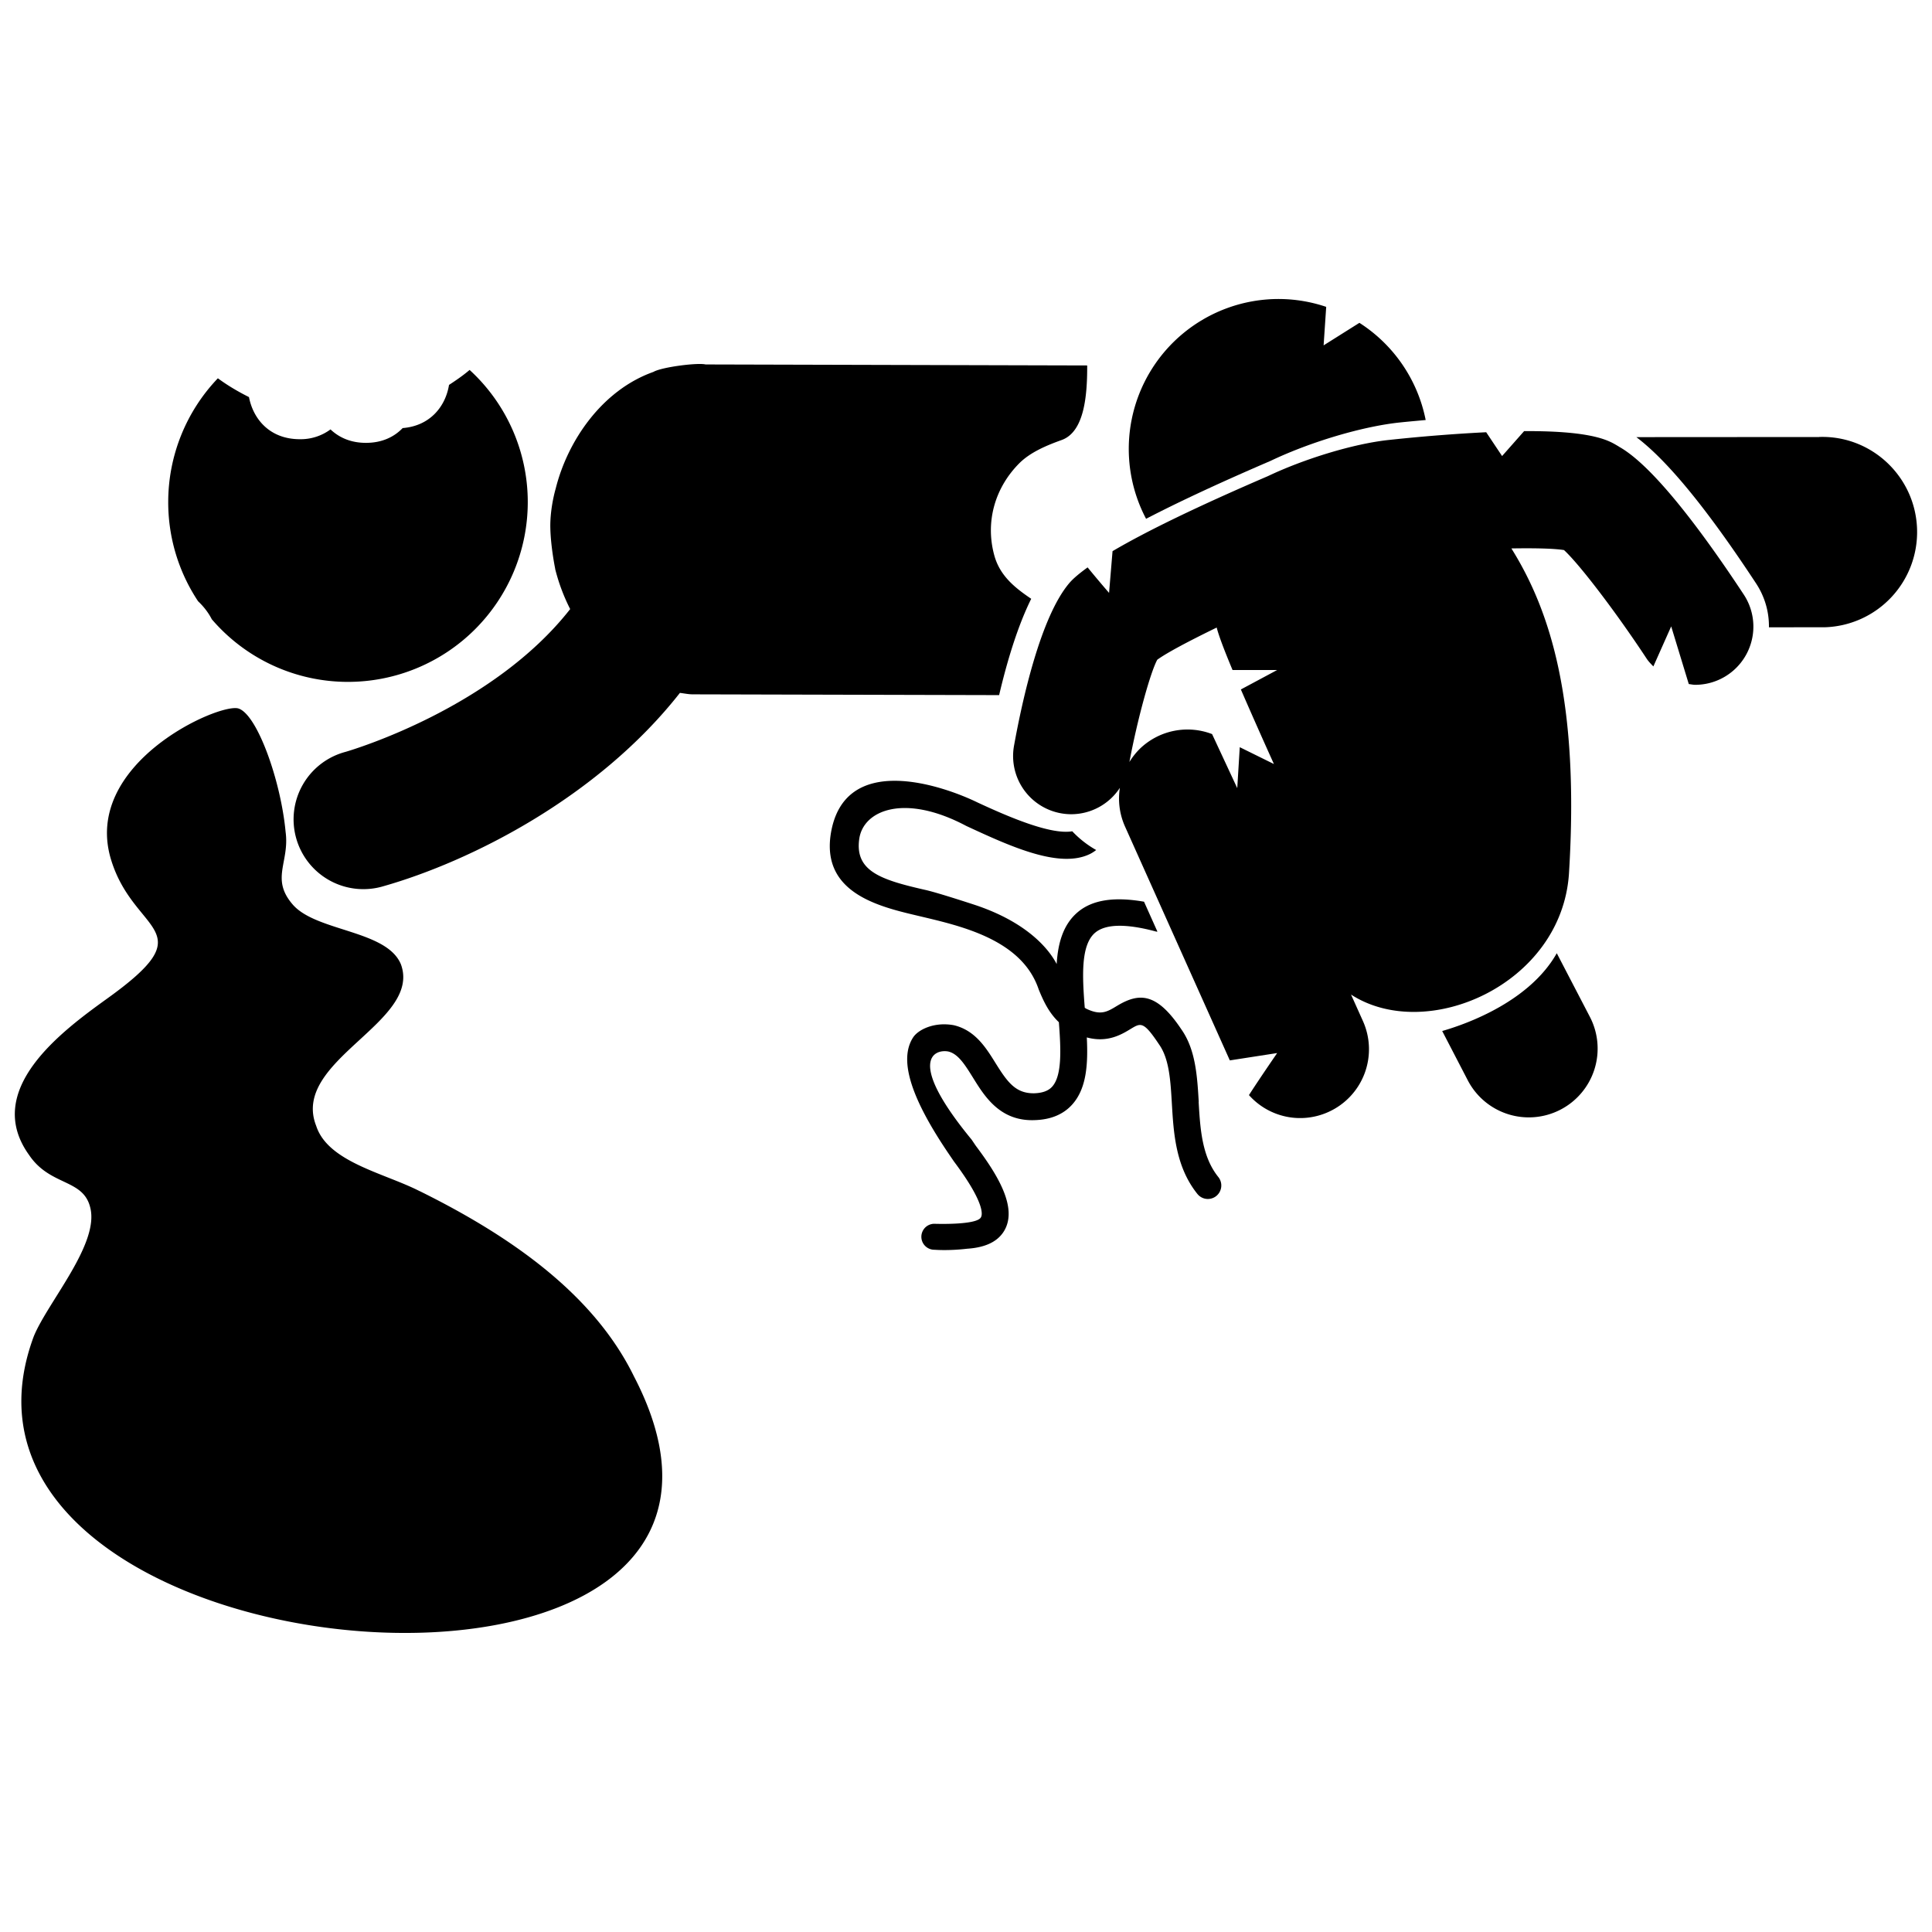 <?xml version="1.0" encoding="UTF-8" standalone="yes"?>
<svg xmlns="http://www.w3.org/2000/svg" viewBox="0 0 100 100">
  <path d="M80.578 49.34c-1.396 2.462-4.555 3.63-5.93 4.025l1.325 2.554a3.56 3.56 0 0 0 4.8 1.515 3.56 3.56 0 0 0 1.52-4.8l-1.715-3.297zM65.783 23.846c2.047-.975 4.752-1.78 6.683-1.98.462-.048.89-.085 1.327-.126a7.767 7.767 0 0 0-3.43-5.03l-1.853 1.166.134-1.993a7.72 7.72 0 0 0-2.463-.407 7.758 7.758 0 0 0-6.86 11.377c1.54-.8 3.615-1.782 6.464-3.007z"/>
  <path d="M83.788 23.11c-.415-.228-1.096-.816-4.9-.795l-1.14 1.29-.823-1.233a89.135 89.135 0 0 0-5.02.398c-1.843.192-4.42.99-6.277 1.874-3.584 1.542-6.27 2.84-8.043 3.884l-.18 2.16s-.558-.643-1.11-1.32c-.41.296-.743.572-.946.81-1.483 1.744-2.43 6.023-2.863 8.418a3.012 3.012 0 0 0 2.968 3.548 3.01 3.01 0 0 0 2.51-1.366 3.543 3.543 0 0 0 .262 1.992l5.43 12.116 2.45-.38s-.907 1.315-1.46 2.176a3.547 3.547 0 0 0 4.107.876 3.56 3.56 0 0 0 1.794-4.704l-.618-1.376c3.907 2.53 10.896-.51 11.28-6.257.55-8.865-.943-13.575-2.98-16.835 1.203-.02 2.19.002 2.723.085.802.737 2.702 3.226 4.276 5.617.1.153.226.278.35.406l.923-2.072.91 2.984c.112.013.223.04.336.04a3.013 3.013 0 0 0 2.513-4.667c-1.93-2.93-4.618-6.643-6.476-7.666zM64.226 35.684a288.73 288.73 0 0 0 1.712 3.862l-1.768-.872-.13 2.12-1.303-2.798a3.548 3.548 0 0 0-3.733.755 3.588 3.588 0 0 0-.546.69c.422-2.243 1.087-4.642 1.442-5.293.476-.35 1.62-.957 3.076-1.666.106.42.385 1.158.82 2.198h2.31l-1.88 1.007zm-10.85-4.69c-.83-.563-1.616-1.177-1.91-2.243-.482-1.752.04-3.52 1.3-4.78.58-.575 1.427-.924 2.183-1.195 1.162-.417 1.33-2.248 1.324-3.86l-19.753-.052c-.405-.102-2.274.135-2.7.386-2.65.94-4.44 3.554-5.06 6.05 0 0-.296.98-.275 2.02.02.998.25 2.11.25 2.11l.002.026a9.86 9.86 0 0 0 .775 2.07c-3.998 5.107-11.195 7.264-11.625 7.39a3.613 3.613 0 1 0 1.98 6.948c4.43-1.262 11.05-4.552 15.325-10 .224.026.438.075.673.075l15.85.04c.414-1.77.964-3.58 1.66-4.984zM94.16 22.62l-9.463.006c1.625 1.226 3.687 3.753 6.198 7.573.46.7.676 1.49.665 2.27l2.885-.002a4.928 4.928 0 0 0 4.782-5.07c-.078-2.716-2.346-4.87-5.067-4.78z"/>
  <path d="M10.955 32.044a9.278 9.278 0 0 0 7.032 3.25 9.307 9.307 0 0 0 9.33-9.28 9.273 9.273 0 0 0-3.01-6.866c-.334.285-.698.534-1.066.775-.185 1.13-.992 2.124-2.4 2.234-.44.46-1.07.765-1.9.765-.79 0-1.392-.277-1.834-.696a2.593 2.593 0 0 1-1.59.507c-1.532 0-2.406-1.017-2.63-2.18-.56-.28-1.105-.6-1.61-.973a9.27 9.27 0 0 0-2.57 6.384 9.252 9.252 0 0 0 1.545 5.156c.29.275.53.583.706.924zm10.772 29.613c-1.826-.938-4.75-1.502-5.36-3.38-1.34-3.382 5.483-5.354 4.386-8.36-.73-1.784-4.385-1.69-5.603-3.1-1.157-1.338-.154-2.185-.367-3.757-.244-2.63-1.46-6.065-2.436-6.387s-8.184 2.865-6.578 7.89c1.216 3.85 4.87 3.475-.246 7.14-2.324 1.675-6.436 4.71-4.02 8.076C2.594 61.405 4.306 61 4.67 62.5c.487 1.88-2.19 4.885-2.922 6.67-6.7 18.033 41.418 21.978 31.063 2.066-2.07-4.23-6.333-7.233-11.085-9.583zm40.32-4.622c-.08-1.33-.16-2.705-.9-3.756-1.288-1.93-2.2-1.9-3.34-1.21-.497.302-.824.5-1.565.15-.038-.015-.06-.04-.095-.056-.128-1.63-.216-3.26.545-3.893.543-.45 1.603-.47 3.147-.053.023.007.046 0 .07.005l-.694-1.55c-1.514-.265-2.652-.107-3.416.528-.767.64-1.04 1.607-1.106 2.698-.167-.314-1.052-1.987-4.178-3.042 0 0-1.916-.633-2.59-.787-2.31-.525-3.69-.965-3.45-2.65.21-1.485 2.343-2.367 5.54-.668 2.256 1.045 4.814 2.228 6.4 1.452.103-.05.212-.12.323-.206a5.24 5.24 0 0 1-1.238-.97c-1.136.196-3.37-.78-4.9-1.49-1.764-.86-6.957-2.696-7.608 1.684-.44 3.078 2.652 3.736 4.623 4.204 2.126.505 5.283 1.205 6.147 3.787.226.55.506 1.187 1.045 1.697.106 1.39.17 2.756-.344 3.333-.195.218-.5.332-.934.346-.96.013-1.382-.573-2-1.563-.494-.796-1.055-1.698-2.158-1.96-1.024-.19-1.85.235-2.107.63-.795 1.216-.01 3.307 1.877 6.077l.234.344c1.655 2.207 1.458 2.787 1.403 2.88-.18.435-2.453.345-2.425.347a.672.672 0 0 0 .017 1.344c.026 0 .692.062 1.69-.053.8-.053 1.534-.288 1.915-.924.716-1.203-.35-2.916-1.465-4.4l-.22-.325c-3.418-4.15-1.902-4.69-1.21-4.56.514.12.863.683 1.268 1.332.598.963 1.398 2.3 3.227 2.22.822-.028 1.47-.3 1.925-.81.74-.826.822-2.075.753-3.47 1.06.286 1.78-.14 2.275-.442.524-.316.663-.4 1.467.807.524.742.59 1.863.66 3.05.09 1.536.193 3.276 1.32 4.684a.694.694 0 0 0 .978.11.7.7 0 0 0 .11-.98c-.855-1.06-.94-2.503-1.022-3.896z"/>
</svg>